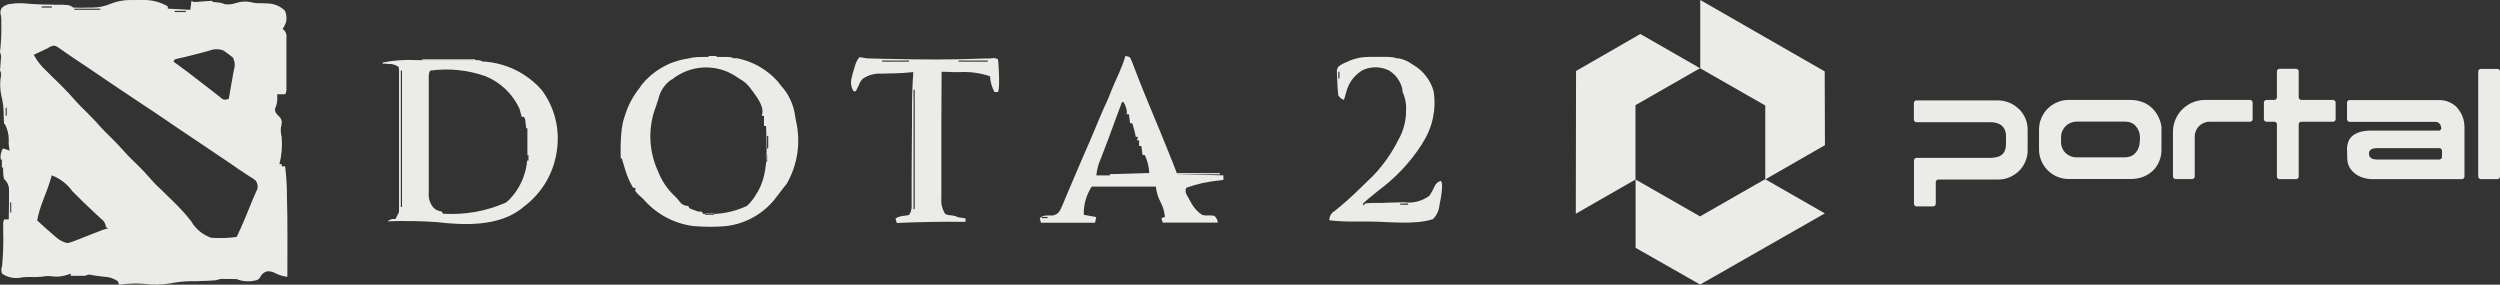 <?xml version="1.0" encoding="UTF-8"?>
<svg id="Layer_2" data-name="Layer 2" xmlns="http://www.w3.org/2000/svg" xmlns:xlink="http://www.w3.org/1999/xlink" viewBox="0 0 211.13 24.04">
  <rect x="0" y="0" width="211.13" height="24.04" fill="#333333" stroke="none"/>
  <defs>
    <style>
      .cls-1 {
        fill: #ebebe8;
      }

      .cls-1, .cls-2 {
        stroke-width: 0px;
      }

      .cls-2 {
        fill: none;
      }

      .cls-3 {
        clip-path: url(#clippath-1);
      }

      .cls-4 {
        clip-path: url(#clippath);
      }
    </style>
    <clipPath id="clippath">
      <rect class="cls-2" width="121.78" height="24.04"/>
    </clipPath>
    <clipPath id="clippath-1">
      <rect class="cls-2" x="133.09" y="0" width="78.04" height="24.04"/>
    </clipPath>
  </defs>
  <g id="Layer_1-2" data-name="Layer 1">
    <g id="Group_86" data-name="Group 86">
      <g id="Group_82" data-name="Group 82">
        <g class="cls-4">
          <g id="Group_81" data-name="Group 81">
            <path id="Path_145" data-name="Path 145" class="cls-1" d="M11.37,0h.61c.77-.03,1.53.15,2.19.54v.19l1.9.1c.03-.25.06-.5.1-.76l.19.1c.26,0,.51-.03.77-.05s.5-.04.76-.05l.09.09c.14.02.29.04.43.05q.42.04.52.14c.33.05.67.02.99-.09.45-.15.93-.17,1.38-.05.19.04.39.07.59.06h.22c.15.01.3.01.45.02.56,0,1.1.22,1.5.61.14.31.17.65.1.98-.08.2-.17.39-.29.57q.07.06.14.11c.16.18.22.43.18.67v1.67c0,.36,0,.72,0,1.08v1.58c0,.14-.03.28-.11.4h-.67c0,.12,0,.23.01.35,0,.31-.07.61-.2.89.01.32.12.4.35.64.15.13.24.32.23.52-.02.14-.04.28-.08.43-.02.27,0,.53.07.79.06.77,0,1.54-.19,2.28h.19v.19h.29c.09.71.14,1.43.15,2.15,0,.07,0,.14,0,.21.07,2.32.04,4.65.04,6.97-.35-.04-.69-.14-1-.3-.21-.12-.45-.18-.7-.17-.25.06-.46.23-.58.47q-.1.19-.28.27c-.57.17-1.18.14-1.73-.08-.25,0-.51-.01-.76-.01h-.23c-.25-.03-.51.01-.74.11-.27.02-.53.04-.8.05h-.24c-.4.03-.79.04-1.19.03-.56.01-1.13.08-1.68.19-.72.12-1.45.13-2.18.03-.7-.05-1.4-.03-2.1.08l-.1-.29c-.34-.25-.76-.38-1.18-.39q-.71-.08-1.03-.14c-.18-.07-.38-.04-.54.06-.21,0-.42,0-.64,0h-.6v-.19l-.17.07c-.48.18-1,.24-1.5.15-.26-.02-.52,0-.77.05-.38.03-.76.04-1.14.02-.27,0-.54.03-.8.08-.5.05-1-.07-1.41-.36-.09-.21-.09-.45,0-.67.09-.98.12-1.97.09-2.95v-.55c-.01-.14.02-.29.09-.41h.38c0-.41.02-.82.02-1.23,0-.14,0-.28,0-.42,0-.2,0-.4,0-.6,0-.12,0-.24,0-.37-.03-.31-.19-.6-.42-.8-.04-.16-.07-.33-.07-.51,0-.08,0-.17-.01-.26,0-.06,0-.13,0-.19h-.1v-.67h-.1c-.05-.33.02-.67.19-.95l.57.19c-.02-.08-.03-.16-.05-.24-.04-.23-.05-.46-.03-.7,0-.43-.11-.86-.3-1.25l-.1-.1c-.02-.28-.03-.56-.03-.84,0-.53-.08-1.06-.21-1.57C0,7.5-.02,6.95.08,6.42q.04-.27-.08-.46c.02-.34.05-.69.08-1.03q.04-.29-.08-.49c0-.14.02-.28.04-.42.05-.53.08-1.07.07-1.6v-.79c0-.16-.02-.33-.07-.48q-.04-.23.11-.48c.23-.22.53-.35.85-.35l.32-.04c.43-.02.86,0,1.29.05.37.03.73.04,1.1.05h.19c.26,0,.52.02.79.02h.58s.35.02.35.02c.21,0,.41.08.57.22.41.02.82.02,1.23,0h.34c.55,0,1.1-.11,1.61-.33.64-.25,1.33-.35,2.01-.3M16.17.44l.1.19-.1-.19ZM3.52.64h.86v-.1h-.86v.1ZM6.28.83h2.19v-.1h-2.19v.1ZM14.75,1.02h.95v-.1h-.95v.1ZM4.1,4.04l-.22.1-.23.11-.23.11-.57.27c.27.5.62.95,1.04,1.33l.23.23.23.23c.18.17.35.35.53.52l.27.26c.43.43.85.87,1.25,1.34.27.31.57.6.87.89.41.41.82.82,1.19,1.26.29.32.6.62.91.92.41.41.81.82,1.19,1.26.35.39.73.75,1.1,1.11s.72.73,1.05,1.12.71.74,1.08,1.09c.18.17.35.35.53.52l.27.26c.56.54,1.08,1.11,1.56,1.72.37.65.97,1.14,1.68,1.39.72.05,1.44.03,2.16-.07.48-1.01.91-2.04,1.32-3.08.07-.17.14-.34.22-.51q.05-.12.11-.25c.03-.08.07-.15.1-.22.06-.24,0-.49-.14-.69-.14-.13-.3-.24-.47-.33l-.31-.2-.17-.11c-.36-.23-.72-.48-1.07-.73-.88-.6-1.77-1.2-2.66-1.79-.82-.54-1.63-1.1-2.45-1.65-.85-.58-1.7-1.16-2.56-1.72-1.28-.85-2.57-1.71-3.84-2.58-.55-.38-1.11-.75-1.67-1.12-.28-.19-.57-.38-.85-.58l-.17-.12c-.16-.11-.31-.22-.47-.33-.34-.22-.45-.15-.8.01M17.69,4.27l-.28.08-.29.08c-.72.19-1.44.38-2.17.53l-.2.06-.1.19.19.13c.66.47,1.3.96,1.94,1.46.32.25.64.5.96.74.23.17.45.34.67.52l.2.16.17.14c.21.11.32.05.54-.01.07-.38.14-.77.2-1.15.02-.13.05-.26.07-.39.03-.19.07-.37.1-.56.02-.11.04-.23.06-.34.12-.35.09-.73-.09-1.06-.06-.04-.12-.09-.17-.13l-.18-.14-.18-.13-.25-.18c-.38-.15-.8-.15-1.18,0M.19,4.82l.1.19-.1-.19ZM19.6,6.53l.1.29-.1-.29ZM.1,6.91l.1.29-.1-.29ZM19.5,7.1l.1.29-.1-.29ZM19.22,8.43l.1.19-.1-.19ZM.48,9.77h.09v-.67h-.09v.67ZM.85,11.86l.1.29-.1-.29ZM4.37,14.81c-.02.06-.03.11-.05.17-.2.7-.45,1.36-.72,2.04-.2.52-.36,1.05-.46,1.6.49.45.99.9,1.5,1.33l.25.21c.24.18.52.31.82.37.24-.06.48-.13.71-.23l.2-.08c.21-.08.42-.16.63-.25l.63-.25c.13-.05.26-.1.39-.15.28-.12.57-.22.87-.29l-.19-.1c-.01-.06-.03-.12-.04-.18-.05-.21-.18-.39-.36-.51l-.19-.18c-.07-.06-.14-.12-.21-.19-.69-.64-1.37-1.29-2.03-1.96-.43-.61-1.04-1.08-1.74-1.35M.85,17.95h.1v-.86h-.09v.86ZM.38,20.99l.1.29-.1-.29ZM.29,22.42l.1.19-.1-.19Z"/>
            <path id="Path_146" data-name="Path 146" class="cls-1" d="M59.42,4.81h1.93q.47,0,.57.11h.34c1.33.27,2.54.96,3.44,1.98.11.13.21.26.31.4l.2.23c.52.68.85,1.49.95,2.34q.03.16.06.32c.42,1.8.15,3.69-.76,5.3-.14.19-.29.38-.44.56-.08.11-.17.22-.25.33l-.28.36c-.04.06-.09.11-.13.17-1.03,1.23-2.5,2.02-4.09,2.19-.85.07-1.71.07-2.57,0l-.23-.02c-1.61-.23-3.08-1.03-4.14-2.27-.08-.07-.14-.13-.22-.2-.17-.14-.32-.29-.45-.46v-.29h-.19c-.29-.47-.51-.99-.67-1.52l-.08-.27c-.07-.23-.14-.45-.2-.69h-.1q-.06-2.39.29-3.42l.06-.18c.26-.87.7-1.68,1.27-2.39l.15-.23c.94-1.16,2.27-1.94,3.75-2.19l.29-.05.21-.05c.33-.05.66-.07.99-.06M56.7,6.72l-.16.12c-.48.39-.81.92-.94,1.53-.04.12-.08.24-.12.36-.02.06-.04.12-.06.19-.04.13-.09.26-.14.39-.56,1.69-.46,3.53.29,5.15.29.76.74,1.45,1.33,2.02.18.16.34.33.48.52.12.19.31.32.53.37l.21.02.1.19c.12.06.24.12.37.15l.2.08c.15.06.32.08.48.06l.1.19q1.97.14,3.71-.67c.3-.28.56-.6.76-.95l.19-.31c.91-1.64.7-3.68.67-5.49h-.18v-.86h-.19q.03-.11.05-.22c.12-.74-.66-1.62-1.07-2.19-.24-.3-.54-.55-.88-.73-.09-.06-.18-.13-.28-.19-1.67-1.1-3.87-.99-5.42.28M52.61,10.62l.1.29-.1-.29ZM52.51,11.2l.1.38-.1-.38ZM64.78,12.53h.1v-1.05h-.1v1.05ZM64.69,13.67h.1v-.66h-.1v.66ZM64.59,14.43l.1.29-.1-.29ZM59.55,18.14h.76v-.1h-.76v.1Z"/>
            <path id="Path_147" data-name="Path 147" class="cls-1" d="M35.07,5.08h5.27q.28.01.38.11c.13.01.27.02.4.03,1.78.18,3.43,1.03,4.62,2.37,1.05,1.4,1.52,3.15,1.32,4.88-.2,1.99-1.23,3.8-2.83,4.99l-.15.13c-1.96,1.55-4.85,1.44-7.18,1.17-1.39-.1-2.78-.12-4.17-.07.18-.16.43-.23.67-.19.03-.06.06-.12.09-.18l.2-.39c0-.16.01-.33.01-.49v-4.54c0-.74,0-1.48,0-2.22v-4.81c-.01-.07-.02-.14-.04-.22-.24-.17-.53-.26-.83-.25l-.29-.02h-.22v-.1c.9-.18,1.81-.25,2.73-.21M33.85,17.47h.1V5.96h-.1v11.51ZM36.32,5.96c-.09.19-.13.41-.11.62v.9c0,.35,0,.7,0,1.04v.36c0,.56,0,1.13,0,1.69,0,.65,0,1.3,0,1.95,0,.56,0,1.13,0,1.69,0,.24,0,.48,0,.72v1.31c-.05.48.1.97.43,1.33.18.17.42.27.67.29l.1.19q2.83.16,5.33-.95l.23-.2c1-1.01,1.56-2.37,1.57-3.79,0-.4,0-.8,0-1.2v-1.08h-.1c-.02-.19-.04-.38-.07-.58,0-.14-.05-.27-.12-.38h-.19l-.05-.19-.07-.25c-.02-.08-.04-.16-.07-.25-.57-1.24-1.59-2.22-2.86-2.74-1.49-.53-3.09-.69-4.66-.48M44.53,11.57l.1.19-.1-.19ZM44.53,13.57h.1v-.48h-.1v.48ZM39.67,18.04l.38.1-.38-.1Z"/>
            <path id="Path_148" data-name="Path 148" class="cls-1" d="M95.03,4.73c.13.01.26.04.38.1.08.12.14.25.19.38.03.09.07.17.1.26s.07.19.11.29l.25.65c.02.06.05.12.07.18.31.81.65,1.61.98,2.42.15.37.3.73.45,1.09l.33.79.81,1.99q.06.15.12.3l.11.28c.03.08.06.15.1.23.13.34.26.68.39,1.02l3.9.1v.38l-.35.05c-.95.09-1.89.29-2.79.62q-.14.3.06.63c.08.13.15.27.23.41.04.07.08.13.11.2.22.42.54.78.93,1.04.17.05.36.07.54.05.17,0,.34,0,.51.04q.29.3.29.57h-4.66l-.1-.38.29-.1c-.04-.45-.17-.89-.38-1.28-.21-.4-.34-.84-.38-1.28h-5.42c-.46.7-.7,1.54-.67,2.38l1.05.19-.1.48h-4.57l-.1-.38c.3-.3.65-.23,1.05-.23.28-.02.53-.19.66-.43.15-.28.26-.57.38-.86.08-.18.15-.36.23-.54l.12-.29c.23-.55.46-1.09.7-1.64.1-.23.19-.45.29-.68l.52-1.2c.08-.17.14-.33.22-.5l.1-.24c.27-.63.54-1.26.8-1.9.2-.48.42-.96.64-1.44.1-.22.19-.44.27-.66.21-.54.45-1.07.69-1.59.22-.49.41-.98.56-1.49M93.8,7.87l.1.19-.1-.19ZM94.75,8.63l-.12.32c-.15.4-.3.81-.45,1.21l-.19.52c-.09.25-.19.5-.28.76-.03.08-.06.17-.09.25-.15.41-.31.82-.47,1.23-.03.08-.06.15-.09.23-.06.14-.12.29-.17.43-.16.39-.26.81-.3,1.23h1.14v-.1l3.33-.1c-.03-.53-.15-1.04-.38-1.52h-.19q-.05-.38-.1-.76h-.19v-.48h-.19l.1-.29h-.19c-.01-.06-.02-.13-.04-.2-.07-.32-.16-.63-.25-.95h-.19c-.03-.25-.06-.5-.1-.76h-.19q0-.1.02-.2c-.03-.3-.13-.59-.3-.84h-.1ZM98.46,18.14l.1.19-.1-.19ZM87.99,18.42h.48v-.1h-.48v.1Z"/>
            <path id="Path_149" data-name="Path 149" class="cls-1" d="M72.58,4.82c.19.03.38.06.57.1.23.01.47.02.7.03h.21c.23.01.45.02.68.02h.24c2.73.07,5.47.08,8.2-.03h.36s.31-.03.31-.03c.15-.02.3.02.43.1.03.24.05.46.06.7,0,.07,0,.14.01.21q.08,1.56-.07,1.85h-.29c-.23-.41-.36-.86-.38-1.33-.83-.28-1.71-.4-2.58-.35h-.44c-.36-.02-.71-.02-1.07-.03,0,1.48-.01,2.96-.02,4.44,0,.69,0,1.37,0,2.06,0,.6,0,1.2,0,1.8v2.33c-.05.48.06.96.32,1.37.15.08.32.13.49.12q.46.06.56.16c.22.04.44.07.67.1v.29h-.32q-2.74-.02-5.49.1l-.1-.38c.23-.14.5-.22.77-.23l.37-.06c.16-.24.24-.52.22-.8v-.82c0-.32,0-.64,0-.96,0-.23,0-.45,0-.67,0-.59,0-1.18.01-1.77,0-.94.01-1.88.02-2.83,0-.33,0-.65,0-.98,0-1.08.03-2.16.11-3.24l-.23.02c-.51.05-1.01.08-1.52.09h-.3c-.2.01-.41.01-.61.02-.57-.04-1.15.11-1.62.44-.15.16-.26.34-.33.55l-.14.28-.1.22h-.19c-.2-.31-.27-.69-.19-1.05.06-.29.14-.57.23-.84.02-.07.04-.14.06-.22q.16-.53.38-.74M74.49,5.21h2.28v-.1h-2.28v.1ZM80.96,5.21h2.47v-.1h-2.47v.1ZM72.11,6.25l.1.19-.1-.19ZM72.02,6.63l.1.29-.1-.29ZM83.81,6.82l.1.38-.1-.38ZM77.15,17.66h.1V7.58h-.1v10.08Z"/>
            <path id="Path_150" data-name="Path 150" class="cls-1" d="M115.6,4.8h1.18q.98,0,1.09.11l.3.03c.37.07.72.22,1.02.44l.18.11c.83.49,1.44,1.28,1.7,2.21.24,1.51-.08,3.05-.91,4.34l-.11.19c-.98,1.52-2.24,2.84-3.69,3.9-.23.19-.46.37-.68.56-.06.04-.11.09-.17.14-.13.11-.26.23-.39.35v.19l.19-.19c.2-.02.4-.04.6-.04h.38s.2,0,.2,0c.2,0,.41,0,.61-.02.48-.01.96-.03,1.44-.04.78.11,1.57-.09,2.19-.56.17-.26.31-.53.44-.82.1-.21.29-.37.51-.42q.1.1.11.42c-.02.47-.08.94-.18,1.4-.02.08-.03.17-.05.25-.04.44-.23.85-.55,1.16-1.59.51-3.77.2-5.42.2h-1.58c-.58,0-1.17-.04-1.75-.11,0-.25.1-.49.28-.66l.25-.18c.74-.6,1.46-1.24,2.13-1.91l.23-.22c.23-.22.46-.44.69-.67l.21-.21c.81-.86,1.49-1.84,2.02-2.9l.17-.31c.31-.64.49-1.34.5-2.06,0-.08,0-.17.01-.25.02-.51-.09-1.01-.3-1.47,0-.09-.02-.18-.03-.28-.16-.64-.56-1.19-1.12-1.53-.68-.33-1.46-.35-2.15-.06-.65.35-1.14.93-1.38,1.63-.09.3-.18.61-.27.92q-.29-.1-.48-.38c-.05-.38-.07-.76-.08-1.14,0-.11-.01-.21-.02-.32s0-.2-.01-.3,0-.18-.01-.28c0-.15.05-.3.15-.41.2-.15.42-.27.66-.36l.26-.12c.52-.22,1.07-.33,1.64-.32M113.02,6.63h.1v-.57h-.1v.57ZM118.25,17.29h.67v-.1h-.67v.1Z"/>
            <rect id="Rectangle_34" data-name="Rectangle 34" class="cls-1" x="35.67" y="5.01" width="4.47" height=".1"/>
            <rect id="Rectangle_35" data-name="Rectangle 35" class="cls-1" x="99.41" y="14.62" width="3.61" height=".1"/>
            <rect id="Rectangle_36" data-name="Rectangle 36" class="cls-1" x="59.84" y="4.73" width=".67" height=".1"/>
            <path id="Path_151" data-name="Path 151" class="cls-1" d="M115.86,4.73l.19.1-.19-.1Z"/>
          </g>
        </g>
      </g>
      <g id="Group_85" data-name="Group 85">
        <path id="Path_152" data-name="Path 152" class="cls-1" d="M143.59,0v5.77l5.49,3.14v6.24l5.04-2.89-.02-6.23L143.59,0Z"/>
        <path id="Path_153" data-name="Path 153" class="cls-1" d="M133.1,6.01l-.02,12.04,5.04-2.89v-6.28l5.45-3.12-5.04-2.89-5.44,3.13Z"/>
        <path id="Path_154" data-name="Path 154" class="cls-1" d="M143.58,18.28l-5.45-3.12h0v5.77l5.45,3.1,10.53-6.01-5.04-2.89-5.49,3.14Z"/>
        <g id="Group_84" data-name="Group 84">
          <g class="cls-3">
            <g id="Group_83" data-name="Group 83">
              <path id="Path_155" data-name="Path 155" class="cls-1" d="M181,8.65c-.33-.14-.69-.21-1.06-.21h-5.24c-.33,0-.66.06-.97.2-.6.25-1.08.73-1.33,1.32-.13.31-.2.64-.2.97v1.69c0,.33.06.66.2.97.25.6.73,1.08,1.33,1.33.31.13.64.2.97.2h5.24c.36,0,.72-.06,1.06-.19.31-.12.58-.3.82-.52.23-.22.41-.49.53-.79.13-.31.19-.64.19-.97v-1.95c-.08-.56-.33-1.08-.72-1.5-.23-.24-.51-.43-.82-.56M180.7,11.95c0,.19-.03.38-.1.55-.06.16-.15.3-.27.43-.11.12-.24.21-.39.27-.16.06-.33.09-.49.09h-4.06c-.18,0-.36-.03-.53-.1-.16-.06-.3-.16-.42-.27-.12-.12-.22-.26-.28-.42-.07-.16-.1-.34-.1-.52v-.39c0-.18.03-.36.11-.53.21-.48.68-.79,1.21-.79h4.08c.18,0,.36.03.53.1.15.06.28.16.38.28.1.12.19.25.25.4.06.15.09.31.1.48v.41h0ZM190.02,8.44h-3.8c-1.5,0-2.71,1.21-2.71,2.71v3.75c0,.12.1.22.22.22h1.4c.12,0,.22-.1.22-.22h0v-3.37c0-.69.56-1.25,1.25-1.25h3.42c.12,0,.22-.1.22-.22h0v-1.4c0-.12-.1-.22-.22-.22h0M197.03,8.44h-2.68c-.12,0-.22-.1-.22-.22v-2.19c0-.12-.1-.22-.22-.22,0,0,0,0,0,0h-1.4c-.12,0-.22.1-.22.22h0v2.19c0,.12-.1.22-.22.22h-.66c-.12,0-.22.1-.22.22h0v1.4c0,.12.1.22.22.22h.66c.12,0,.22.1.22.22h0v4.41c0,.12.1.22.22.22h1.4c.12,0,.22-.1.22-.22h0v-4.41c0-.12.1-.22.22-.22h2.68c.12,0,.22-.1.22-.22h0v-1.4c0-.12-.1-.22-.22-.22h0ZM210.91,5.82h-1.4c-.12,0-.22.1-.22.23v8.85c0,.12.1.22.22.23h1.4c.12,0,.22-.1.22-.23V6.04c0-.12-.09-.22-.22-.23h0M170.5,9.21c-.23-.23-.5-.41-.79-.53-.31-.13-.64-.2-.97-.2h-6.89c-.12,0-.22.1-.22.22v1.4c0,.12.1.22.22.22h6.24c.19,0,.38.02.56.08.15.04.3.12.42.23.11.1.2.23.26.38.06.17.09.34.08.52v.6c0,.19-.02.37-.08.55-.05.14-.14.27-.25.37-.12.1-.26.17-.42.21-.18.05-.37.07-.56.07h-6.24c-.12,0-.22.1-.22.22v3.66c0,.12.1.22.22.22h1.4c.12,0,.22-.1.22-.22v-1.83c0-.12.1-.22.22-.22h5.06c.33,0,.67-.06.97-.2.3-.13.56-.31.79-.53.23-.23.41-.5.53-.8.13-.31.2-.64.19-.97v-1.69c0-.33-.06-.67-.19-.97-.13-.3-.31-.56-.53-.79h0ZM207.52,9.1c-.19-.21-.43-.37-.69-.48-.27-.12-.57-.18-.86-.17h-7.54c-.12,0-.22.1-.22.22v1.4c0,.12.1.22.22.22h7.25c.33,0,.44.26.49.48.03.12-.05.23-.17.26-.01,0-.03,0-.04,0h-5.72c-.32,0-.64.03-.95.12-.23.07-.44.18-.63.33-.15.13-.27.3-.34.49-.07.19-.11.39-.11.59l.02.82c0,.28.07.56.22.8.14.22.32.4.53.55.21.14.43.24.67.3.2.06.41.09.62.1h7.64c.12,0,.22-.1.22-.22v-4.14c0-.32-.05-.63-.16-.92-.1-.27-.26-.52-.45-.74M206.23,13.25c0,.12-.1.22-.22.22h-5.26c-.12,0-.23-.01-.34-.04-.08-.02-.16-.07-.22-.12-.05-.05-.09-.11-.11-.18-.02-.1-.02-.21,0-.31.02-.06.06-.12.11-.16.06-.05.14-.09.22-.11.11-.03.23-.04.34-.04h5.26c.12,0,.22.1.22.22h0v.55h0Z"/>
            </g>
          </g>
        </g>
      </g>
    </g>
  </g>
</svg>
